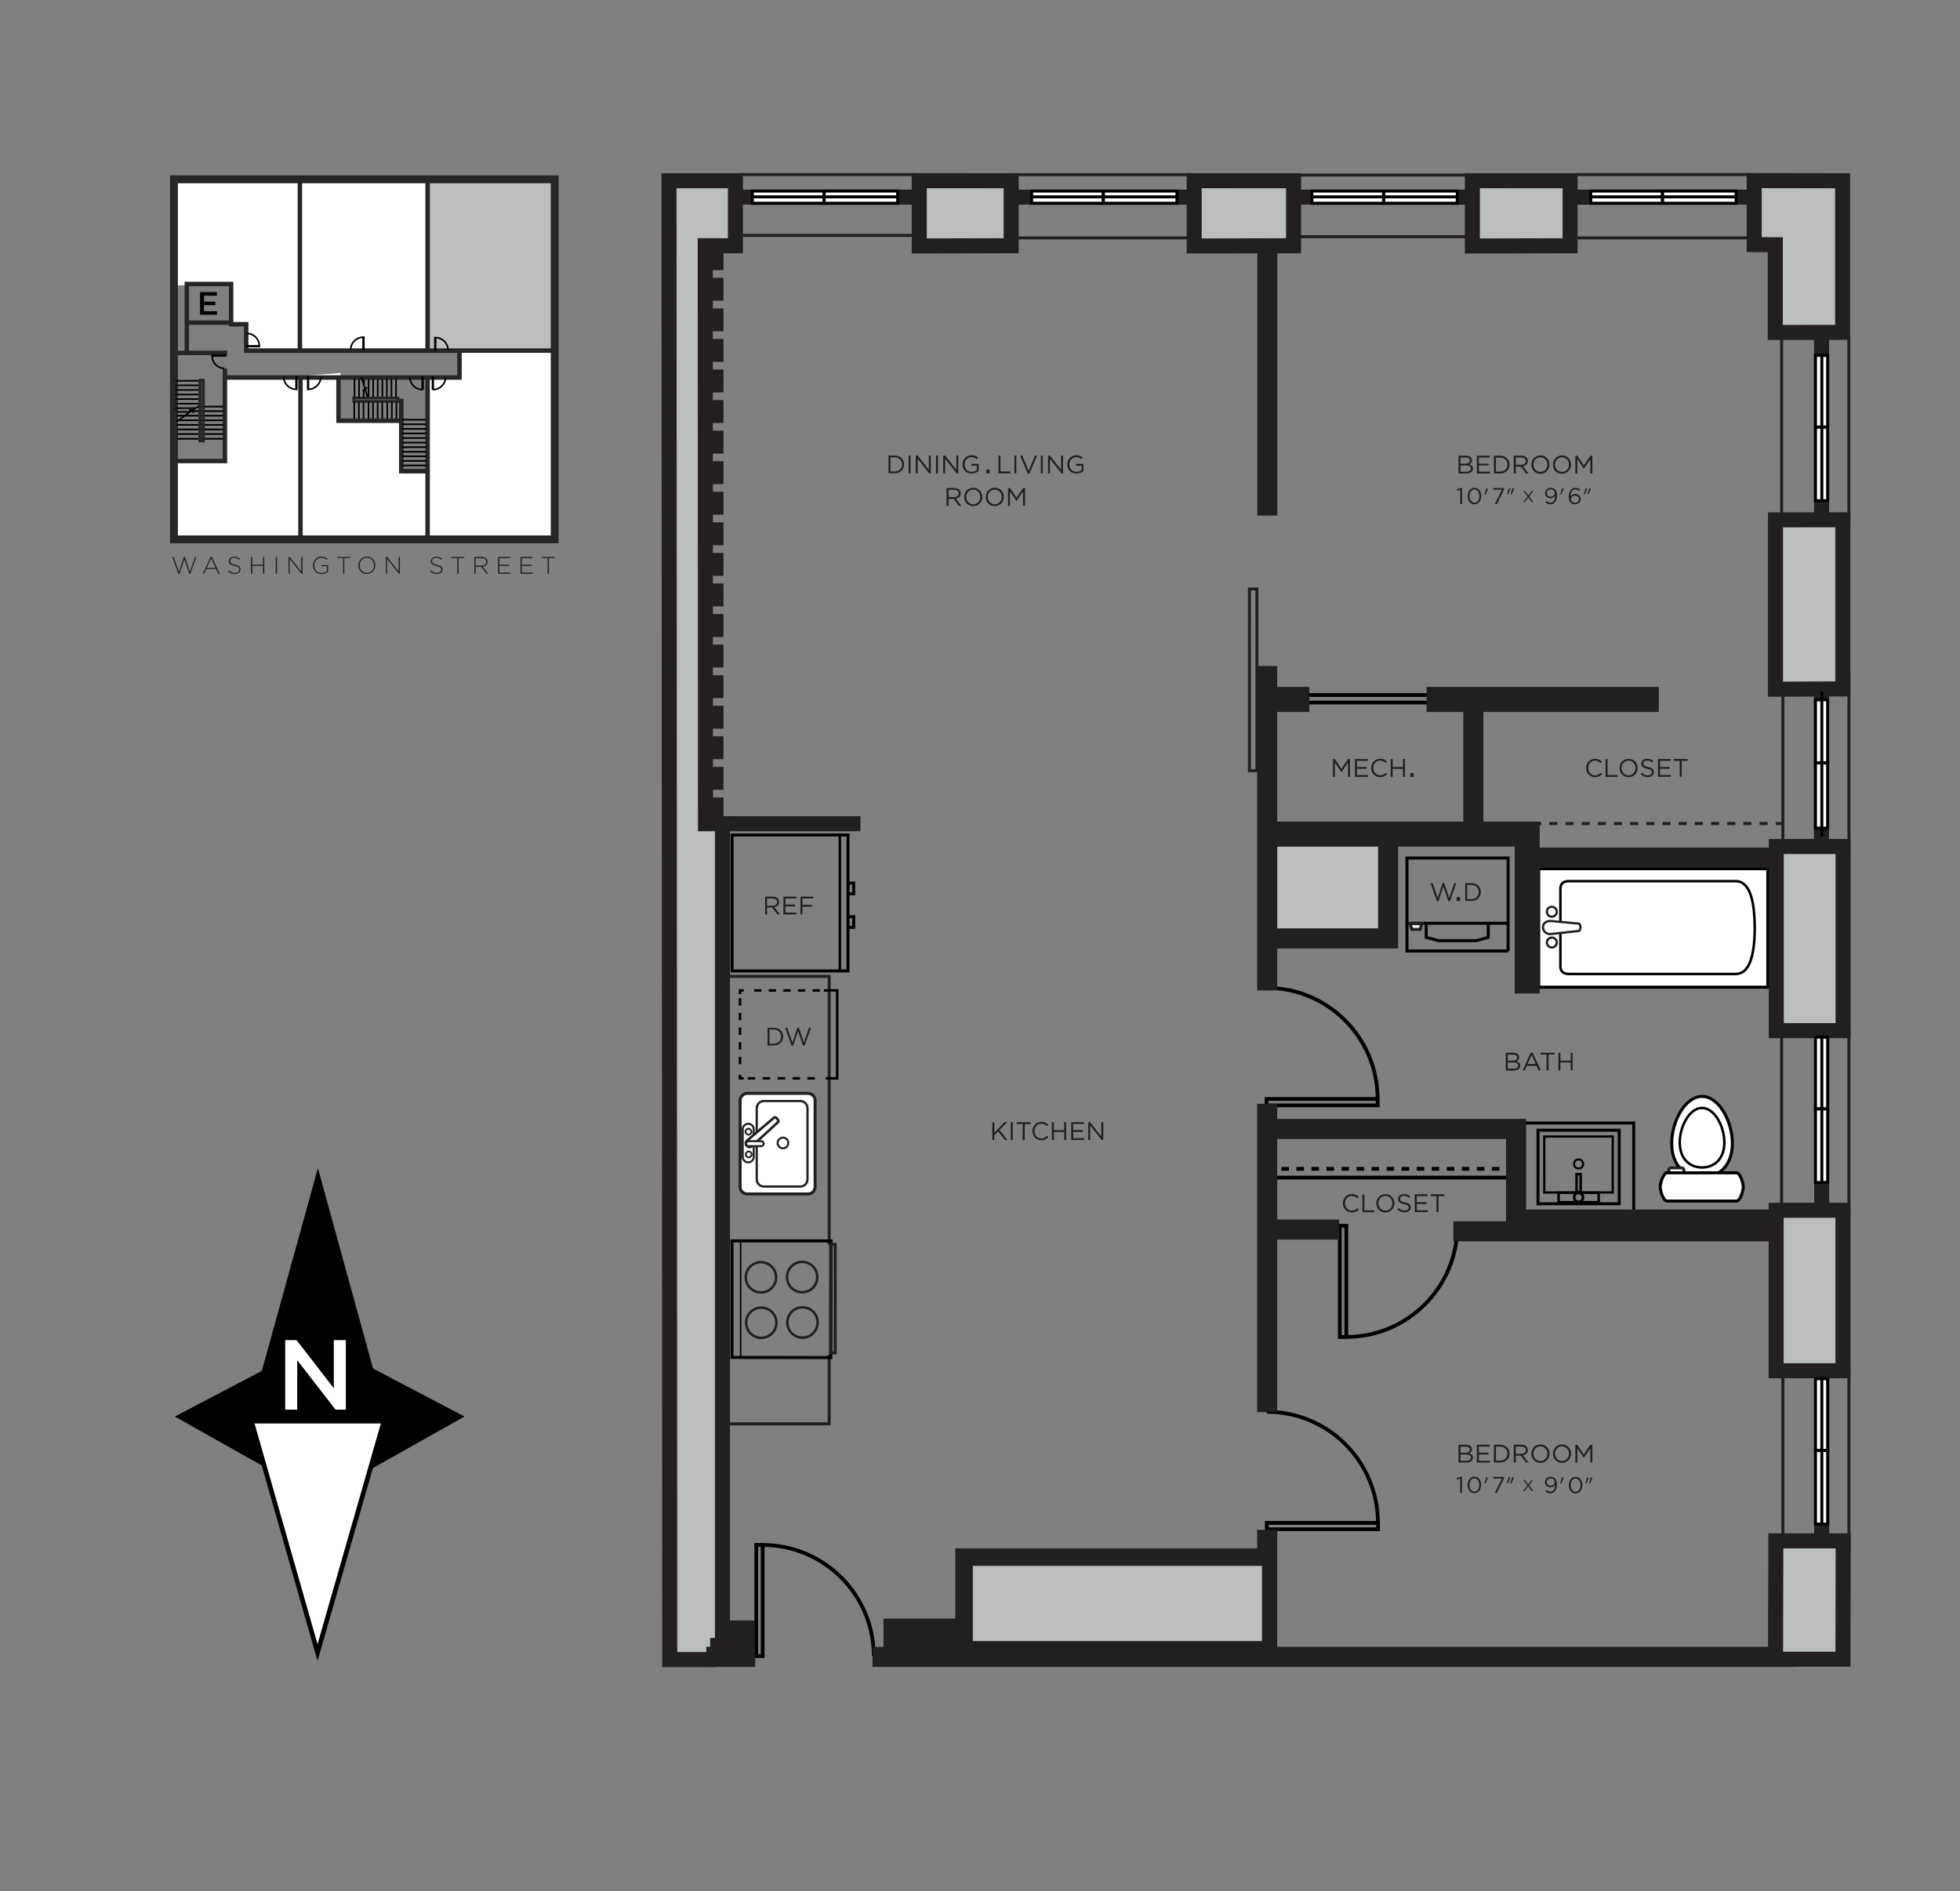 <?xml version="1.0" encoding="utf-8"?>
<!-- Generator: Adobe Illustrator 15.0.2, SVG Export Plug-In . SVG Version: 6.00 Build 0)  -->
<!DOCTYPE svg PUBLIC "-//W3C//DTD SVG 1.1//EN" "http://www.w3.org/Graphics/SVG/1.1/DTD/svg11.dtd">
<svg version="1.1" id="Layer_1" xmlns="http://www.w3.org/2000/svg" xmlns:xlink="http://www.w3.org/1999/xlink" x="0px" y="0px"
	 width="513.359px" height="495.36px" viewBox="0 0 513.359 495.36" enable-background="new 0 0 513.359 495.36"
	 xml:space="preserve">
<rect x="0" y="0" width="513.359" height="495.36" fill="#808080" stroke="none"/>
<g>
	<g>
		<defs>
			<rect id="SVGID_1_" x="-77.67" y="45.32" width="562.42" height="723.341"/>
		</defs>
		<clipPath id="SVGID_2_">
			<use xlink:href="#SVGID_1_"  overflow="visible"/>
		</clipPath>
		<path clip-path="url(#SVGID_2_)" fill="#231F20" d="M416.7,127.94h-0.46l-0.48,1.55h0.3l0.65-1.56L416.7,127.94z M415.76,127.94
			h-0.47l-0.48,1.55h0.301l0.64-1.56L415.76,127.94z M413.54,130.74c0,0.53-0.4,0.95-1,0.95c-0.63,0-1.07-0.4-1.07-0.95
			c0-0.48,0.42-0.93,1.05-0.93c0.601,0,1.021,0.4,1.021,0.9 M413.88,128.24c-0.37-0.3-0.74-0.48-1.24-0.48c-1.1,0-1.75,1-1.75,2.3
			c0,0.85,0.181,1.28,0.521,1.62c0.26,0.25,0.64,0.4,1.1,0.4c0.86,0,1.5-0.57,1.5-1.4c0-0.78-0.66-1.3-1.439-1.3
			c-0.601,0-0.971,0.32-1.2,0.66c0-1.1,0.47-1.86,1.229-1.86c0.4,0,0.7,0.15,1,0.42l0.28-0.37V128.24z M409.58,127.94h-0.46
			l-0.47,1.54h0.3l0.64-1.56L409.58,127.94z M407.21,129.14c0,0.5-0.4,0.95-1.03,0.95c-0.6,0-1.029-0.38-1.029-0.92
			c0-0.53,0.38-1,1-1c0.63,0,1.069,0.43,1.069,0.97 M407.82,129.82c0-0.84-0.2-1.3-0.53-1.63c-0.271-0.27-0.63-0.43-1.1-0.43
			c-0.9,0-1.521,0.63-1.521,1.43c0,0.77,0.6,1.3,1.46,1.3c0.601,0,0.97-0.3,1.2-0.66c0.02,1.07-0.5,1.84-1.25,1.84
			c-0.37,0-0.7-0.15-1.03-0.45l-0.27,0.37c0.35,0.3,0.75,0.5,1.3,0.5C407.11,132.09,407.82,131.16,407.82,129.82 M401.64,131.52
			l-1.13-1.5l1.07-1.43h-0.38l-0.9,1.2l-0.899-1.2H399l1.1,1.44l-1.14,1.5h0.38l0.94-1.26l0.939,1.26h0.4L401.64,131.52z
			 M396.57,127.92H396.1l-0.47,1.56h0.3l0.65-1.56H396.57z M395.63,127.92h-0.46l-0.47,1.56h0.3L395.63,127.92z M391.109,128.26
			h2.301l-1.881,3.77h0.521l1.9-3.84v-0.36h-2.841V128.26L391.109,128.26z M389.77,127.93h-0.47l-0.47,1.55h0.3l0.64-1.56V127.93z
			 M387.471,129.93c0,0.93-0.5,1.74-1.271,1.74s-1.3-0.8-1.3-1.74s0.5-1.74,1.3-1.74c0.771,0,1.271,0.82,1.271,1.75 M387.971,129.94
			c0-1.2-0.701-2.18-1.771-2.18c-1.101,0-1.78,1-1.78,2.18s0.67,2.16,1.76,2.16c1.08,0,1.771-0.98,1.771-2.16 M381.57,128.17
			l0.1,0.38l0.801-0.25v3.74h0.469v-4.23h-0.35l-1.02,0.37V128.17z"/>
	</g>
	<g>
		<defs>
			<rect id="SVGID_3_" x="-77.67" y="45.32" width="562.42" height="723.341"/>
		</defs>
		<clipPath id="SVGID_4_">
			<use xlink:href="#SVGID_3_"  overflow="visible"/>
		</clipPath>
		<path clip-path="url(#SVGID_4_)" fill="#231F20" d="M416.54,120.25v3.77h0.52v-4.66h-0.529l-1.7,2.54l-1.7-2.54h-0.52v4.66h0.52
			v-3.77l1.7,2.5h0.02l1.7-2.5H416.54z M410.94,121.7c0,1.06-0.75,1.9-1.801,1.9c-1.069,0-1.85-0.85-1.85-1.92
			c0-1.07,0.75-1.9,1.82-1.9C410.17,119.78,410.94,120.63,410.94,121.7 M411.49,121.68c0-1.3-0.95-2.4-2.37-2.4
			s-2.38,1.13-2.38,2.42c0,1.3,0.95,2.4,2.37,2.4C410.51,124.1,411.49,122.97,411.49,121.68 M405.29,121.7c0,1.06-0.76,1.9-1.82,1.9
			c-1.06,0-1.84-0.85-1.84-1.92c0-1.07,0.76-1.9,1.82-1.9C404.52,119.78,405.29,120.63,405.29,121.7 M405.84,121.68
			c0-1.3-0.96-2.4-2.37-2.4c-1.42,0-2.38,1.13-2.38,2.42c0,1.3,0.95,2.4,2.36,2.4s2.399-1.13,2.399-2.42 M399.65,120.78
			c0,0.6-0.5,0.95-1.2,0.95H397v-1.88h1.44c0.75,0,1.199,0.34,1.199,0.92 M400.34,124.02l-1.45-1.9c0.75-0.14,1.28-0.6,1.28-1.37
			c0-0.84-0.66-1.4-1.68-1.4h-2v4.67h0.52v-1.8h1.33l1.351,1.8H400.34L400.34,124.02z M394.82,121.7c0,1.03-0.75,1.83-1.93,1.83
			h-1.08v-3.68h1.1c1.17,0,1.92,0.8,1.92,1.85 M395.38,121.68c0-1.3-1.021-2.32-2.5-2.32h-1.6v4.66h1.6
			C394.359,124.02,395.38,123,395.38,121.68 M390.18,119.36h-3.359v4.66h3.4v-0.48h-2.881v-1.63h2.54v-0.47h-2.54v-1.6h2.84v-0.47
			V119.36z M384.1,123.56h-1.56v-1.66h1.47c0.801,0,1.23,0.3,1.23,0.8c0,0.53-0.439,0.84-1.141,0.84 M383.9,121.44h-1.36v-1.6h1.399
			c0.681,0,1.041,0.3,1.041,0.76c0,0.55-0.44,0.84-1.07,0.84 M384.01,119.36h-2v4.66h2.08c1.03,0,1.7-0.48,1.7-1.28
			c0-0.65-0.45-0.96-1-1.13c0.36-0.15,0.729-0.46,0.729-1.07c0-0.72-0.6-1.17-1.5-1.17"/>
	</g>
	<g>
		<defs>
			<rect id="SVGID_5_" x="-77.67" y="45.32" width="562.42" height="723.341"/>
		</defs>
		<clipPath id="SVGID_6_">
			<use xlink:href="#SVGID_5_"  overflow="visible"/>
		</clipPath>
		<path clip-path="url(#SVGID_6_)" fill="#231F20" d="M417.1,387h-0.449l-0.48,1.539h0.3l0.641-1.549L417.1,387z M416.17,387h-0.47
			l-0.47,1.539h0.3l0.64-1.549V387z M413.95,389c0,0.93-0.48,1.73-1.271,1.73c-0.8,0-1.3-0.801-1.3-1.74c0-0.941,0.5-1.75,1.3-1.75
			c0.771,0,1.271,0.818,1.271,1.75 M414.45,388.991c0-1.201-0.7-2.182-1.771-2.182c-1.1,0-1.779,1-1.779,2.182
			c0,1.18,0.68,2.17,1.77,2.17c1.08,0,1.771-1,1.771-2.18 M409.59,386.981h-0.479l-0.471,1.539h0.301l0.64-1.551L409.59,386.981z
			 M407.19,388.18c0,0.5-0.4,0.959-1.03,0.959c-0.601,0-1.03-0.398-1.03-0.93c0-0.529,0.38-1,1-1c0.63,0,1.07,0.43,1.07,0.971
			 M407.8,388.879c0-0.859-0.2-1.318-0.53-1.648c-0.27-0.271-0.63-0.432-1.1-0.432c-0.9,0-1.52,0.631-1.52,1.441
			c0,0.76,0.6,1.299,1.46,1.299c0.6,0,0.97-0.299,1.199-0.67c0.021,1.07-0.5,1.84-1.25,1.84c-0.369,0-0.699-0.148-1.029-0.449
			l-0.271,0.35c0.351,0.301,0.75,0.52,1.3,0.52c1.03,0,1.74-0.949,1.74-2.299 M401.62,390.549l-1.13-1.5l1.069-1.449h-0.38
			l-0.899,1.199l-0.9-1.199h-0.399l1.1,1.439l-1.14,1.5h0.38l0.939-1.27l0.94,1.26h0.399L401.62,390.549z M396.55,386.95h-0.47
			l-0.471,1.541h0.301l0.649-1.551L396.55,386.95z M395.609,386.95h-0.459l-0.471,1.541h0.301l0.629-1.551V386.95z M391.09,387.27
			h2.301l-1.881,3.77h0.52l1.9-3.85v-0.359h-2.84v0.43V387.27z M389.75,386.95h-0.47l-0.47,1.541h0.299l0.641-1.551V386.95z
			 M387.45,388.95c0,0.93-0.5,1.73-1.271,1.73c-0.77,0-1.3-0.801-1.3-1.74s0.5-1.75,1.3-1.75c0.771,0,1.271,0.82,1.271,1.75
			 M387.95,388.94c0-1.199-0.7-2.18-1.771-2.18c-1.1,0-1.779,1-1.779,2.18s0.67,2.17,1.76,2.17c1.08,0,1.77-1,1.77-2.18
			 M381.55,387.151l0.101,0.379l0.8-0.24v3.73h0.47v-4.24h-0.35l-1.021,0.359V387.151z"/>
	</g>
	<g>
		<defs>
			<rect id="SVGID_7_" x="-77.67" y="45.32" width="562.42" height="723.341"/>
		</defs>
		<clipPath id="SVGID_8_">
			<use xlink:href="#SVGID_7_"  overflow="visible"/>
		</clipPath>
		<path clip-path="url(#SVGID_8_)" fill="#231F20" d="M416.54,379.299v3.771h0.52v-4.66h-0.529l-1.7,2.549l-1.7-2.539h-0.52v4.67
			h0.52v-3.77l1.7,2.5h0.02l1.7-2.5L416.54,379.299z M410.94,380.75c0,1.059-0.75,1.9-1.801,1.9c-1.069,0-1.85-0.852-1.85-1.9
			c0-1.051,0.75-1.93,1.82-1.93C410.17,378.821,410.94,379.68,410.94,380.75 M411.49,380.75c0-1.301-0.95-2.42-2.37-2.42
			s-2.38,1.129-2.38,2.42c0,1.299,0.95,2.4,2.37,2.4C410.51,383.151,411.49,382.02,411.49,380.75 M405.29,380.75
			c0,1.059-0.76,1.9-1.82,1.9c-1.06,0-1.84-0.852-1.84-1.9c0-1.051,0.76-1.93,1.82-1.93C404.52,378.821,405.29,379.68,405.29,380.75
			 M405.84,380.75c0-1.301-0.96-2.42-2.37-2.42c-1.42,0-2.38,1.129-2.38,2.42c0,1.299,0.95,2.4,2.36,2.4s2.399-1.131,2.399-2.4
			 M399.65,379.821c0,0.6-0.5,0.969-1.2,0.969H397v-1.9h1.44c0.75,0,1.199,0.352,1.199,0.92 M400.34,383.059l-1.45-1.898
			c0.75-0.141,1.28-0.602,1.28-1.371c0-0.83-0.66-1.4-1.68-1.4h-2v4.672h0.52v-1.801h1.33l1.351,1.801h0.649V383.059z
			 M394.82,380.741c0,1.039-0.75,1.83-1.93,1.83h-1.08v-3.682h1.1c1.17,0,1.92,0.801,1.92,1.852 M395.38,380.741
			c0-1.33-1.021-2.34-2.5-2.34h-1.6v4.67h1.6C394.359,383.071,395.38,382.049,395.38,380.741 M390.18,378.411h-3.359v4.67h3.4v-0.48
			h-2.881v-1.641h2.54v-0.479h-2.54v-1.602h2.84V378.411L390.18,378.411z M384.1,382.61h-1.56v-1.65h1.47
			c0.801,0,1.23,0.301,1.23,0.801C385.24,382.29,384.801,382.61,384.1,382.61 M383.9,380.51h-1.36v-1.621h1.399
			c0.681,0,1.041,0.301,1.041,0.771c0,0.549-0.44,0.84-1.07,0.84 M384.01,378.401h-2v4.67h2.08c1.03,0,1.7-0.471,1.7-1.281
			c0-0.65-0.45-0.969-1-1.139c0.36-0.16,0.729-0.471,0.729-1.08c0-0.701-0.6-1.17-1.5-1.17"/>
	</g>
	<path fill="#FFFFFF" d="M78.96,47.53h33.15v44.2H78.97L78.96,47.53z"/>
	<path fill="#BBBDBF" d="M112.1,47.53h33.16v44.2H112.1V47.53z"/>
	<path fill="#FFFFFF" d="M144.4,99.38v-7.65h-23.8v7.65h-8.5v41.65h33.16V99.38H144.4z M78.96,98.53h-20.4v22.1H45.8v20.4h33.16
		V98.53z M78.1,98.53v42.5h34v-17h-6.8v-13.6H89.17V97.68L78.1,98.53z M45.8,46.68h32.3v45.05H64.5v-6.8h-4.24v-10.2H45.8V46.68z"/>
	<g>
		<defs>
			<rect id="SVGID_9_" x="-77.67" y="45.32" width="562.42" height="723.341"/>
		</defs>
		<clipPath id="SVGID_10_">
			<use xlink:href="#SVGID_9_"  overflow="visible"/>
		</clipPath>
		<path clip-path="url(#SVGID_10_)" fill="none" stroke="#262626" stroke-width="2.053" stroke-miterlimit="10" d="M145.28,141.27
			H45.56v-94.3h99.72V141.27z"/>
	</g>
	<path fill="none" stroke="#262626" stroke-width="1.173" stroke-miterlimit="10" d="M58.9,98.88h61.45v-7.33 M49.23,84.5h11.3
		 M48.93,92.43h9.98v0.88 M58.91,96.55v24.2H46.44 M45.56,92.45h3.37V74.38h11.6v10.55h3.95v6.9h81.1 M78.7,141.53v-43 M112,141.53
		v-43 M112,91.23V47.64 M78.55,91.26V47.63"/>
	<g>
		<defs>
			<rect id="SVGID_11_" x="-77.67" y="45.32" width="562.42" height="723.341"/>
		</defs>
		<clipPath id="SVGID_12_">
			<use xlink:href="#SVGID_11_"  overflow="visible"/>
		</clipPath>
		<path clip-path="url(#SVGID_12_)" fill="none" stroke="#000000" stroke-width="0.425" d="M55.56,93.23c0,1.8,1.45,3.25,3.25,3.25
			 M55.57,93.23h3.25v-0.18h-3.24v0.18H55.57z M110.61,102.03c-1.8,0-3.25-1.45-3.25-3.24 M110.8,102.03h-0.2V98.8h0.2v3.24V102.03z
			 M77.55,101.95c-1.8,0-3.25-1.45-3.25-3.25 M77.74,101.97h-0.2V98.7h0.2V101.97z M113.44,102.04c1.8,0,3.27-1.46,3.27-3.25
			 M113.28,102.03h0.18V98.8h-0.18v3.24V102.03z M80.78,101.95c1.8,0,3.24-1.45,3.24-3.25 M80.6,101.97h0.18V98.7H80.6V101.97z
			 M114.08,88.43c1.8,0,3.26,1.46,3.26,3.25 M113.9,88.43h0.2v3.25h-0.2V88.43z M95.1,88.33c-1.78,0-3.24,1.45-3.24,3.25
			 M95.3,88.32h-0.2v3.26h0.2V88.32z M67.92,90.6c0-1.8-1.45-3.26-3.25-3.26 M67.92,90.59h-3.25v0.18h3.25v-0.2V90.59z"/>
	</g>
	<path fill="none" stroke="#000000" stroke-width="0.452" d="M49.5,107.68h8.97 M46.27,108.88h12.2 M46.24,110.08h12.2
		 M46.28,111.28H58.5 M46.32,112.48h12.2 M46.32,113.68h12.2 M46.34,114.92H58.5"/>
	<path fill="none" stroke="#000000" stroke-width="0.425" d="M46.28,110.43l3.67-2.7l-0.2-0.55l0.94,0.88l-0.27-0.64l1.76-1.07
		 M45.93,99.73h6.38 M45.93,100.93h6.38 M45.93,102.13h6.38 M45.93,103.33h6.38 M45.93,104.53h6.38 M45.93,105.73h6.32
		 M45.81,106.91h5.47 M46.16,107.88h3.56"/>
	<path fill="none" stroke="#000000" stroke-width="0.452" d="M51.76,106.5h6.77"/>
	<path fill="none" stroke="#000000" stroke-width="0.425" d="M94.6,98.73l0.92,2.88l0.6-0.04l-1.1,0.7l0.7-0.1l0.6,2.12
		 M103.72,99.29v4.97 M102.52,99.28v4.98 M101.32,99.28v4.98 M100.14,99.28v4.98 M98.94,99.28v4.9 M97.74,99.28v4.9 M96.54,99.28
		v4.9 M95.34,99.28v1.65"/>
	<path fill="#FFFFFF" d="M92.78,104.98h11.3v-0.58h-11.3V104.98z M104.38,105.28h-11.9v-1.17h11.9v1.18V105.28z"/>
	<path fill="none" stroke="#262626" stroke-width="0.425" d="M92.78,104.98h11.3v-0.58h-11.3V104.98z M104.38,105.28h-11.9v-1.17
		h11.9v1.18V105.28z"/>
	<path fill="#FFFFFF" d="M52.52,115.2h0.58V99.85h-0.58v15.33V115.2z M52.22,99.46h1.18v16.13h-1.18V99.45V99.46z"/>
	<path fill="none" stroke="#262626" stroke-width="0.495" d="M52.52,115.2h0.58V99.85h-0.58v15.33V115.2z M52.22,99.46h1.18v16.13
		h-1.18V99.45V99.46z"/>
	<path fill="none" stroke="#000000" stroke-width="0.425" d="M95.25,102.25v1.93 M94.05,99.28v4.9 M92.85,99.28v4.9 M95.2,105.33
		v4.9 M94,105.33v4.9 M92.8,105.33v4.9 M103.83,105.31v5 M102.63,105.31v5 M101.43,105.31v5 M100.11,105.31v5 M98.91,105.31v4.9
		 M97.71,105.31v4.9 M96.53,105.31v4.9"/>
	<path fill="none" stroke="#262626" stroke-width="1.173" stroke-miterlimit="10" d="M105.1,104.46v6.45 M88.67,98.9v11.3h16.43
		v13.2h6.75"/>
	<path fill="none" stroke="#000000" stroke-width="0.442" d="M105.34,109.93h6.3 M105.34,111.13h6.3 M105.34,112.33h6.3
		 M105.34,113.53h6.3 M105.34,114.73h6.3 M105.34,115.93h6.3 M105.34,117.13h6.3 M105.34,118.33h6.3 M105.34,119.51h6.3
		 M105.34,120.71h6.3 M105.34,121.91h6.3"/>
	<path d="M56.8,77.44h-3.37V79h2.98v0.92h-2.97v1.6h3.4v0.93H52.4V76.5h4.4V77.44z"/>
	<g>
		<defs>
			<rect id="SVGID_13_" x="-77.67" y="45.32" width="562.42" height="723.341"/>
		</defs>
		<clipPath id="SVGID_14_">
			<use xlink:href="#SVGID_13_"  overflow="visible"/>
		</clipPath>
		<path clip-path="url(#SVGID_14_)" fill="#231F20" d="M288.439,297.661l-2.93-3.73h-0.48v4.66h0.5v-3.83l3.021,3.8h0.421v-4.64
			h-0.521v3.729L288.439,297.661z M283.939,293.93h-3.369v4.65h3.4v-0.48h-2.881v-1.62h2.53V296h-2.54V294.4h2.83v-0.47H283.939z
			 M278.74,296.491v2.079h0.5v-4.649h-0.52V296h-2.681v-2.07h-0.53v4.66h0.54v-2.1h2.7H278.74z M274.6,297.84l-0.35-0.34
			c-0.45,0.43-0.87,0.68-1.5,0.68c-1.03,0-1.8-0.85-1.8-1.93s0.76-1.92,1.8-1.92c0.63,0,1.061,0.27,1.46,0.64l0.37-0.38
			c-0.471-0.45-0.971-0.75-1.82-0.75c-1.369,0-2.35,1.08-2.35,2.4c0,1.359,1,2.399,2.33,2.399c0.85,0.021,1.38-0.3,1.869-0.8
			 M268.391,294.4h1.559v-0.47h-3.659v0.48h1.569v4.199h0.531v-4.199v0.02V294.4z M264.74,298.581h0.52v-4.65h-0.52V298.581z
			 M261.79,295.959l2-2.029h-0.681l-2.68,2.779v-2.77h-0.52v4.65h0.52v-1.25l1-1l1.78,2.25h0.66l-2.08-2.62V295.959z"/>
	</g>
	<g>
		<defs>
			<rect id="SVGID_15_" x="-77.67" y="45.32" width="562.42" height="723.341"/>
		</defs>
		<clipPath id="SVGID_16_">
			<use xlink:href="#SVGID_15_"  overflow="visible"/>
		</clipPath>
		<path clip-path="url(#SVGID_16_)" fill="#231F20" d="M376.77,313.299h1.561v-0.5h-3.65v0.5h1.561v4.16h0.529V313.299z
			 M373.92,312.799h-3.37v4.66h3.4v-0.479h-2.87v-1.621h2.54v-0.48h-2.54v-1.6h2.84v-0.471V312.799z M366.7,313.969
			c0-0.42,0.399-0.76,1-0.76c0.47,0.021,0.899,0.17,1.34,0.521l0.3-0.4c-0.47-0.381-0.949-0.57-1.63-0.57
			c-0.88,0-1.521,0.529-1.521,1.27c0,0.77,0.5,1.121,1.561,1.35c0.98,0.201,1.2,0.451,1.2,0.9c0,0.471-0.4,0.801-1.03,0.801
			s-1.1-0.23-1.58-0.67l-0.33,0.398c0.551,0.5,1.15,0.73,1.9,0.73c0.92,0,1.58-0.52,1.58-1.32c0-0.699-0.48-1.1-1.5-1.299
			c-1.04-0.23-1.28-0.48-1.28-0.93 M364.68,315.161c0,1.07-0.75,1.92-1.82,1.92c-1.06,0-1.83-0.861-1.83-1.93
			c0-1.07,0.761-1.92,1.82-1.92c1.061,0,1.83,0.879,1.83,1.939 M365.23,315.17c0-1.301-0.951-2.4-2.371-2.4
			c-1.399,0-2.379,1.1-2.379,2.4c0,1.299,0.949,2.4,2.369,2.4S365.23,316.45,365.23,315.17 M356.83,317.491h3.15v-0.48h-2.621v-4.17
			h-0.52v4.66L356.83,317.491z M355.93,316.76l-0.359-0.34c-0.44,0.4-0.86,0.66-1.5,0.66c-1.021,0-1.801-0.85-1.801-1.93
			s0.771-1.9,1.801-1.9c0.63,0,1.07,0.25,1.459,0.619l0.361-0.379c-0.461-0.441-0.971-0.74-1.801-0.74c-1.38,0-2.369,1.1-2.369,2.4
			c0,1.359,1,2.398,2.35,2.398c0.84,0,1.38-0.299,1.859-0.799"/>
	</g>
	<g>
		<defs>
			<rect id="SVGID_17_" x="-77.67" y="45.32" width="562.42" height="723.341"/>
		</defs>
		<clipPath id="SVGID_18_">
			<use xlink:href="#SVGID_17_"  overflow="visible"/>
		</clipPath>
		<path clip-path="url(#SVGID_18_)" fill="#231F20" d="M440.47,199.3h1.561v-0.5h-3.65v0.5h1.561v4.16h0.529v-4.17V199.3z
			 M437.62,198.8h-3.37v4.66h3.4v-0.48h-2.87v-1.62h2.54v-0.48h-2.54v-1.6h2.84v-0.47V198.8z M430.4,199.97
			c0-0.42,0.399-0.75,1-0.75c0.47,0,0.899,0.15,1.34,0.5l0.3-0.4c-0.47-0.38-0.95-0.58-1.63-0.58c-0.88,0-1.521,0.53-1.521,1.28
			c0,0.77,0.5,1.12,1.561,1.35c0.979,0.2,1.2,0.45,1.2,0.9c0,0.46-0.4,0.8-1.03,0.8s-1.101-0.23-1.58-0.67l-0.33,0.4
			c0.55,0.48,1.16,0.73,1.9,0.73c0.92,0,1.58-0.52,1.58-1.32c0-0.7-0.48-1.1-1.5-1.32c-1.04-0.22-1.28-0.46-1.28-0.9 M428.38,201.15
			c0,1.07-0.76,1.92-1.82,1.92c-1.06,0-1.829-0.87-1.829-1.93s0.75-1.92,1.819-1.92c1.061,0.02,1.83,0.88,1.83,1.94 M428.93,201.16
			c0-1.3-0.949-2.4-2.37-2.4c-1.42,0-2.38,1.1-2.38,2.4c0,1.3,0.95,2.4,2.37,2.4S428.93,202.44,428.93,201.16 M420.53,203.48h3.149
			V203h-2.62v-4.17h-0.52v4.66L420.53,203.48z M419.63,202.75l-0.36-0.34c-0.439,0.4-0.859,0.66-1.5,0.66c-1.02,0-1.8-0.85-1.8-1.93
			s0.771-1.92,1.8-1.92c0.631,0.02,1.07,0.28,1.461,0.65l0.359-0.38c-0.47-0.44-0.97-0.74-1.8-0.74c-1.38,0-2.37,1.08-2.37,2.4
			c0,1.36,1,2.4,2.35,2.4C418.61,203.55,419.14,203.25,419.63,202.75"/>
	</g>
	<g>
		<defs>
			<rect id="SVGID_19_" x="-77.67" y="45.32" width="562.42" height="723.341"/>
		</defs>
		<clipPath id="SVGID_20_">
			<use xlink:href="#SVGID_19_"  overflow="visible"/>
		</clipPath>
		<path clip-path="url(#SVGID_20_)" fill="#231F20" d="M411.4,278.299v2.08h0.5v-4.649h-0.5v2.069h-2.7v-2.069h-0.521v4.649h0.521
			v-2.1h2.7V278.299z M405.63,276.2h1.561v-0.47h-3.671v0.479h1.561v4.181h0.52v-4.171L405.63,276.2z M402.23,278.68h-2.12
			l1.069-2.37l1.061,2.38L402.23,278.68z M401.43,275.7h-0.5l-2.12,4.68h0.551l0.55-1.219h2.54l0.54,1.219h0.569l-2.119-4.68H401.43
			z M396.49,279.9h-1.57v-1.63h1.47c0.801,0,1.24,0.3,1.24,0.8c0,0.53-0.439,0.841-1.149,0.841 M396.28,277.81h-1.37v-1.601h1.399
			c0.681,0,1.04,0.301,1.04,0.76c0,0.561-0.43,0.841-1.06,0.841 M396.39,275.74h-1.999v4.65h2.079c1.021,0,1.7-0.47,1.7-1.271
			c0-0.64-0.46-0.959-1-1.119c0.35-0.16,0.73-0.48,0.73-1.101c0-0.7-0.601-1.149-1.5-1.149"/>
	</g>
	<g>
		<defs>
			<rect id="SVGID_21_" x="-77.67" y="45.32" width="562.42" height="723.341"/>
		</defs>
		<clipPath id="SVGID_22_">
			<use xlink:href="#SVGID_21_"  overflow="visible"/>
		</clipPath>
		<path clip-path="url(#SVGID_22_)" fill="#231F20" d="M370.26,202.47h-0.88v1h0.88V202.47z M367.46,201.37v2.1h0.53v-4.66h-0.53
			v2.08h-2.7v-2.07h-0.5v4.66h0.5v-2.1h2.7V201.37z M363.34,202.73l-0.35-0.34c-0.45,0.4-0.87,0.66-1.5,0.66
			c-1.03,0-1.801-0.85-1.801-1.93s0.761-1.92,1.801-1.92c0.619,0.02,1.06,0.28,1.449,0.65l0.36-0.38c-0.46-0.44-0.96-0.74-1.8-0.74
			c-1.37,0-2.359,1.08-2.359,2.4c0,1.36,1,2.4,2.34,2.4C362.32,203.53,362.85,203.23,363.34,202.73 M358.26,198.81h-3.369v4.66
			h3.399V203h-2.88v-1.64h2.54v-0.48h-2.54v-1.6h2.84v-0.47H358.26z M353.061,199.71v3.76h0.52v-4.65h-0.54l-1.7,2.55l-1.699-2.54
			h-0.521v4.66h0.5v-3.76l1.7,2.5h0.039l1.701-2.5V199.71z"/>
	</g>
	<g>
		<defs>
			<rect id="SVGID_23_" x="-77.67" y="45.32" width="562.42" height="723.341"/>
		</defs>
		<clipPath id="SVGID_24_">
			<use xlink:href="#SVGID_23_"  overflow="visible"/>
		</clipPath>
		<path clip-path="url(#SVGID_24_)" fill="#231F20" d="M387.3,233.66c0,1.04-0.739,1.83-1.92,1.83h-1.101v-3.7h1.101
			c1.181,0,1.931,0.82,1.931,1.86 M387.859,233.65c0-1.33-1-2.34-2.469-2.34h-1.621v4.66h1.621c1.459,0,2.469-1.02,2.469-2.33
			 M382.391,234.97h-0.871v1h0.881v-1H382.391z M376.59,235.19l-1.34-3.88h-0.57l1.66,4.7h0.439l1.281-3.8l1.279,3.8h0.439l1.66-4.7
			h-0.549l-1.33,3.88l-1.281-3.9h-0.43l-1.27,3.9H376.59z"/>
	</g>
	<g>
		<defs>
			<rect id="SVGID_25_" x="-77.67" y="45.32" width="562.42" height="723.341"/>
		</defs>
		<clipPath id="SVGID_26_">
			<use xlink:href="#SVGID_25_"  overflow="visible"/>
		</clipPath>
		<path clip-path="url(#SVGID_26_)" fill="#231F20" d="M267.95,128.7v3.78h0.53v-4.65h-0.53l-1.7,2.54l-1.7-2.54h-0.521v4.65h0.5
			v-3.76l1.701,2.5h0.029l1.7-2.5L267.95,128.7z M262.37,130.16c0,1.07-0.761,1.92-1.82,1.92c-1.069,0-1.84-0.87-1.84-1.93
			s0.771-1.92,1.83-1.92c1.069,0,1.84,0.87,1.84,1.93 M262.92,130.16c0-1.3-0.939-2.4-2.35-2.4s-2.381,1.1-2.381,2.4
			c0,1.3,0.951,2.4,2.36,2.4c1.421,0,2.38-1.12,2.38-2.4 M256.75,130.16c0,1.07-0.76,1.92-1.83,1.92c-1.07,0-1.84-0.87-1.84-1.93
			s0.76-1.92,1.82-1.92c1.07,0,1.84,0.87,1.84,1.93 M257.28,130.16c0-1.3-0.95-2.4-2.36-2.4c-1.41,0-2.4,1.1-2.4,2.4
			c0,1.3,0.96,2.4,2.38,2.4S257.28,131.44,257.28,130.16 M251.08,129.24c0,0.6-0.5,0.96-1.2,0.96h-1.42v-1.9h1.43
			c0.75,0,1.2,0.36,1.2,0.94 M251.79,132.48l-1.44-1.9c0.73-0.13,1.27-0.58,1.27-1.36c0-0.84-0.66-1.4-1.7-1.4h-2v4.66h0.54v-1.8
			h1.33l1.35,1.8h0.64H251.79z"/>
	</g>
	<g>
		<defs>
			<rect id="SVGID_27_" x="-77.67" y="45.32" width="562.42" height="723.341"/>
		</defs>
		<clipPath id="SVGID_28_">
			<use xlink:href="#SVGID_27_"  overflow="visible"/>
		</clipPath>
		<path clip-path="url(#SVGID_28_)" fill="#231F20" d="M283.779,123.35v-1.85h-1.92v0.47h1.42v1.16
			c-0.319,0.26-0.799,0.46-1.35,0.46c-1.13,0-1.84-0.83-1.84-1.95c0-1.04,0.73-1.9,1.76-1.9c0.66,0,1.061,0.2,1.42,0.52l0.34-0.4
			c-0.469-0.4-0.949-0.62-1.739-0.62c-1.399,0-2.33,1.13-2.33,2.4c0,1.35,0.899,2.4,2.36,2.4c0.8,0,1.449-0.3,1.88-0.7
			 M277.92,123.04l-2.93-3.72h-0.5v4.65h0.5v-3.8l3.02,3.8h0.42v-4.65h-0.52v3.73L277.92,123.04z M272.62,123.97h0.5v-4.65h-0.5
			V123.97z M269.42,123.33l-1.66-4h-0.58l2,4.68h0.461l2-4.7h-0.561L269.42,123.33z M265.689,123.97h0.5v-4.65h-0.5V123.97z
			 M261.51,123.97h3.15v-0.48h-2.62v-4.17h-0.521v4.65H261.51z M259.189,122.97h-0.879v1h0.879V122.97z M256.34,123.34v-1.85h-1.92
			v0.47h1.4v1.16c-0.3,0.26-0.8,0.46-1.33,0.46c-1.13,0-1.84-0.83-1.84-1.95c0-1.04,0.74-1.9,1.77-1.9c0.66,0,1.06,0.2,1.4,0.52
			l0.35-0.4c-0.46-0.4-0.95-0.62-1.73-0.62c-1.4,0-2.33,1.13-2.33,2.4c0,1.35,0.9,2.4,2.36,2.4c0.8,0,1.44-0.3,1.87-0.7
			 M250.48,123.03l-2.94-3.72h-0.5v4.65h0.52v-3.8l3,3.8h0.43v-4.65h-0.5v3.73L250.48,123.03z M245.16,123.96h0.52v-4.65h-0.52
			V123.96z M243.28,123.04l-2.93-3.73h-0.5v4.65h0.52v-3.8l3,3.8h0.42v-4.65h-0.52v3.73H243.28z M237.98,123.96h0.5v-4.65h-0.5
			V123.96z M236.28,121.64c0,1.04-0.76,1.84-1.94,1.84h-1.1v-3.7h1.1c1.18,0.02,1.93,0.83,1.93,1.86 M236.8,121.64
			c0-1.33-1-2.33-2.47-2.33h-1.62v4.65h1.62c1.46,0,2.47-1,2.47-2.33"/>
	</g>
	<g>
		<defs>
			<rect id="SVGID_29_" x="-77.67" y="45.32" width="562.42" height="723.341"/>
		</defs>
		<clipPath id="SVGID_30_">
			<use xlink:href="#SVGID_29_"  overflow="visible"/>
		</clipPath>
		<path clip-path="url(#SVGID_30_)" fill="#231F20" d="M213,234.85h-3.35v4.65h0.52v-2.02h2.52V237h-2.53v-1.67H213V234.85z
			 M208.56,234.85h-3.37v4.65h3.4v-0.48h-2.88v-1.62h2.54v-0.48h-2.54v-1.6h2.84v-0.47H208.56z M203.54,236.25
			c0,0.6-0.5,0.97-1.2,0.97h-1.43v-1.9h1.45c0.75,0.02,1.2,0.36,1.2,0.94 M204.26,239.5l-1.44-1.9c0.74-0.13,1.27-0.58,1.27-1.36
			c0-0.84-0.66-1.4-1.68-1.4h-2v4.66h0.5v-1.8h1.34l1.35,1.8h0.64H204.26z"/>
	</g>
	<g>
		<defs>
			<rect id="SVGID_31_" x="-77.67" y="45.32" width="562.42" height="723.341"/>
		</defs>
		<clipPath id="SVGID_32_">
			<use xlink:href="#SVGID_31_"  overflow="visible"/>
		</clipPath>
		<path clip-path="url(#SVGID_32_)" fill="#231F20" d="M207.54,273.06l-1.33-3.87h-0.56l1.66,4.67h0.44l1.28-3.77l1.28,3.77h0.44
			l1.67-4.699h-0.55l-1.33,3.899l-1.27-3.899h-0.44l-1.26,3.899H207.54z M204.58,271.52c0,1.04-0.75,1.84-1.93,1.84h-1.1v-3.699h1.1
			C203.83,269.661,204.58,270.48,204.58,271.52 M205.13,271.5c0-1.301-1-2.301-2.48-2.301h-1.6v4.641h1.6
			C204.12,273.84,205.13,272.82,205.13,271.5"/>
	</g>
	<path fill="#BBBDBF" d="M248.9,425.231h82v8.42h-82V425.231z M175.2,47.35l0.17,388.061h10.94v-1.861l3.08-3.059V216.9h-3.94V63.72
		h6.46V46.87L175.2,47.35z M333.37,219.1h28.899v26.25H333.37V219.1z"/>
	<path fill="#FFFFFF" d="M403.02,227.54h60v31.02h-60V227.54z"/>
	<path fill="none" stroke="#000000" stroke-width="0.788" d="M403.02,227.54h60v31.02h-60V227.54z"/>
	<g>
		<defs>
			<rect id="SVGID_33_" x="-77.67" y="45.32" width="562.42" height="723.341"/>
		</defs>
		<clipPath id="SVGID_34_">
			<use xlink:href="#SVGID_33_"  overflow="visible"/>
		</clipPath>
		<path clip-path="url(#SVGID_34_)" fill="#FFFFFF" d="M416.7,244.17c0.7,0,1.26-0.57,1.26-1.27c0-0.7-0.57-1.27-1.27-1.27
			c-0.7,0-1.28,0.57-1.28,1.27c0,0.7,0.57,1.27,1.27,1.27"/>
	</g>
	<g>
		<defs>
			<rect id="SVGID_35_" x="-77.67" y="45.32" width="562.42" height="723.341"/>
		</defs>
		<clipPath id="SVGID_36_">
			<use xlink:href="#SVGID_35_"  overflow="visible"/>
		</clipPath>
		<circle clip-path="url(#SVGID_36_)" fill="none" stroke="#231F20" stroke-width="0.656" cx="416.691" cy="242.9" r="1.272"/>
	</g>
	<g>
		<defs>
			<rect id="SVGID_37_" x="-77.67" y="45.32" width="562.42" height="723.341"/>
		</defs>
		<clipPath id="SVGID_38_">
			<use xlink:href="#SVGID_37_"  overflow="visible"/>
		</clipPath>
		<path clip-path="url(#SVGID_38_)" fill="#FFFFFF" d="M459.6,242.95c0,8.9-2.069,12.15-4.939,12.15h-43.82
			c-0.7,0-2.149-0.2-2.149-2.051V232.83c0-1.85,1.439-2.04,2.14-2.04h43.82c2.869,0,4.93,3.32,4.93,12.15"/>
	</g>
	<g>
		<defs>
			<rect id="SVGID_39_" x="-77.67" y="45.32" width="562.42" height="723.341"/>
		</defs>
		<clipPath id="SVGID_40_">
			<use xlink:href="#SVGID_39_"  overflow="visible"/>
		</clipPath>
		<path clip-path="url(#SVGID_40_)" fill="none" stroke="#000000" stroke-width="0.656" d="M459.6,242.95
			c0,8.9-2.069,12.15-4.939,12.15h-43.82c-0.7,0-2.149-0.2-2.149-2.051V232.83c0-1.85,1.439-2.04,2.14-2.04h43.82
			c2.869,0,4.93,3.32,4.93,12.15L459.6,242.95z"/>
	</g>
	<g>
		<defs>
			<rect id="SVGID_41_" x="-77.67" y="45.32" width="562.42" height="723.341"/>
		</defs>
		<clipPath id="SVGID_42_">
			<use xlink:href="#SVGID_41_"  overflow="visible"/>
		</clipPath>
		<path clip-path="url(#SVGID_42_)" fill="#FFFFFF" d="M406.45,245.57c0.72,0,1.3,0.58,1.3,1.3c0,0.7-0.58,1.3-1.3,1.3
			c-0.7,0-1.3-0.6-1.3-1.3C405.15,246.15,405.73,245.57,406.45,245.57"/>
	</g>
	<g>
		<defs>
			<rect id="SVGID_43_" x="-77.67" y="45.32" width="562.42" height="723.341"/>
		</defs>
		<clipPath id="SVGID_44_">
			<use xlink:href="#SVGID_43_"  overflow="visible"/>
		</clipPath>
		<path clip-path="url(#SVGID_44_)" fill="none" stroke="#231F20" stroke-width="0.591" d="M406.45,245.57c0.72,0,1.3,0.58,1.3,1.3
			c0,0.7-0.58,1.3-1.3,1.3c-0.7,0-1.3-0.6-1.3-1.3C405.15,246.15,405.73,245.57,406.45,245.57z"/>
	</g>
	<g>
		<defs>
			<rect id="SVGID_45_" x="-77.67" y="45.32" width="562.42" height="723.341"/>
		</defs>
		<clipPath id="SVGID_46_">
			<use xlink:href="#SVGID_45_"  overflow="visible"/>
		</clipPath>
		<path clip-path="url(#SVGID_46_)" fill="#FFFFFF" d="M406.45,237.5c0.72,0,1.3,0.6,1.3,1.3c0,0.72-0.58,1.3-1.3,1.3
			c-0.7,0-1.3-0.58-1.3-1.3C405.15,238.08,405.75,237.5,406.45,237.5"/>
	</g>
	<g>
		<defs>
			<rect id="SVGID_47_" x="-77.67" y="45.32" width="562.42" height="723.341"/>
		</defs>
		<clipPath id="SVGID_48_">
			<use xlink:href="#SVGID_47_"  overflow="visible"/>
		</clipPath>
		<path clip-path="url(#SVGID_48_)" fill="none" stroke="#231F20" stroke-width="0.591" d="M406.45,237.5c0.72,0,1.3,0.6,1.3,1.3
			c0,0.72-0.58,1.3-1.3,1.3c-0.7,0-1.3-0.58-1.3-1.3C405.15,238.08,405.75,237.5,406.45,237.5z"/>
	</g>
	<g>
		<defs>
			<rect id="SVGID_49_" x="-77.67" y="45.32" width="562.42" height="723.341"/>
		</defs>
		<clipPath id="SVGID_50_">
			<use xlink:href="#SVGID_49_"  overflow="visible"/>
		</clipPath>
		<path clip-path="url(#SVGID_50_)" fill="#FFFFFF" d="M406.07,244.65c-1.07,0-1.931-0.72-1.931-1.8c0-1.05,0.86-1.63,1.931-1.63
			l7.34,0.68c0.729,0,0.729,1.95,0,1.95l-7.33,0.8H406.07z"/>
	</g>
	<g>
		<defs>
			<rect id="SVGID_51_" x="-77.67" y="45.32" width="562.42" height="723.341"/>
		</defs>
		<clipPath id="SVGID_52_">
			<use xlink:href="#SVGID_51_"  overflow="visible"/>
		</clipPath>
		<path clip-path="url(#SVGID_52_)" fill="none" stroke="#231F20" stroke-width="0.591" d="M406.07,244.65
			c-1.07,0-1.931-0.72-1.931-1.8c0-1.05,0.86-1.63,1.931-1.63l7.34,0.68c0.729,0,0.729,1.95,0,1.95l-7.33,0.8H406.07z"/>
	</g>
	<g>
		<defs>
			<rect id="SVGID_53_" x="-77.67" y="45.32" width="562.42" height="723.341"/>
		</defs>
		<clipPath id="SVGID_54_">
			<use xlink:href="#SVGID_53_"  overflow="visible"/>
		</clipPath>
		<path clip-path="url(#SVGID_54_)" fill="#FFFFFF" d="M453.74,299.5c0-5.871-3.561-12.33-7.94-12.33
			c-4.399,0-7.95,6.459-7.95,12.32c0,5.85,3.561,8.898,7.95,8.898c4.38,0,7.94-3.049,7.94-8.898"/>
	</g>
	<g>
		<defs>
			<rect id="SVGID_55_" x="-77.67" y="45.32" width="562.42" height="723.341"/>
		</defs>
		<clipPath id="SVGID_56_">
			<use xlink:href="#SVGID_55_"  overflow="visible"/>
		</clipPath>
		<path clip-path="url(#SVGID_56_)" fill="none" stroke="#000000" stroke-width="0.788" d="M453.74,299.5
			c0-5.871-3.561-12.33-7.94-12.33c-4.399,0-7.95,6.459-7.95,12.32c0,5.85,3.561,8.898,7.95,8.898c4.38,0,7.94-3.049,7.94-8.898
			V299.5z"/>
	</g>
	<g>
		<defs>
			<rect id="SVGID_57_" x="-77.67" y="45.32" width="562.42" height="723.341"/>
		</defs>
		<clipPath id="SVGID_58_">
			<use xlink:href="#SVGID_57_"  overflow="visible"/>
		</clipPath>
		<path clip-path="url(#SVGID_58_)" fill="#FFFFFF" d="M441.04,306.481c0-0.33-0.271-0.602-0.6-0.602h-2.78
			c-0.33,0-0.601,0.271-0.601,0.602v0.1c0,0.33,0.271,0.6,0.601,0.6h2.78c0.329,0,0.6-0.27,0.6-0.6V306.481z"/>
	</g>
	<g>
		<defs>
			<rect id="SVGID_59_" x="-77.67" y="45.32" width="562.42" height="723.341"/>
		</defs>
		<clipPath id="SVGID_60_">
			<use xlink:href="#SVGID_59_"  overflow="visible"/>
		</clipPath>
		<path clip-path="url(#SVGID_60_)" fill="none" stroke="#231F20" stroke-width="0.788" d="M441.04,306.481
			c0-0.33-0.271-0.602-0.6-0.602h-2.78c-0.33,0-0.601,0.271-0.601,0.602v0.1c0,0.33,0.271,0.6,0.601,0.6h2.78
			c0.329,0,0.6-0.27,0.6-0.6V306.481z"/>
	</g>
	<g>
		<defs>
			<rect id="SVGID_61_" x="-77.67" y="45.32" width="562.42" height="723.341"/>
		</defs>
		<clipPath id="SVGID_62_">
			<use xlink:href="#SVGID_61_"  overflow="visible"/>
		</clipPath>
		<path clip-path="url(#SVGID_62_)" fill="#FFFFFF" d="M436.64,307.2c-1,0-1.8,2.701-1.8,3.68c0,0.98,0.8,3.701,1.8,3.701h18.15
			c1,0,1.8-2.701,1.8-3.701s-0.8-3.699-1.8-3.699h-18.16L436.64,307.2z"/>
	</g>
	<g>
		<defs>
			<rect id="SVGID_63_" x="-77.67" y="45.32" width="562.42" height="723.341"/>
		</defs>
		<clipPath id="SVGID_64_">
			<use xlink:href="#SVGID_63_"  overflow="visible"/>
		</clipPath>
		<path clip-path="url(#SVGID_64_)" fill="none" stroke="#000000" stroke-width="0.788" d="M436.64,307.2c-1,0-1.8,2.701-1.8,3.68
			c0,0.98,0.8,3.701,1.8,3.701h18.15c1,0,1.8-2.701,1.8-3.701s-0.8-3.699-1.8-3.699h-18.16L436.64,307.2z"/>
	</g>
	<g>
		<defs>
			<rect id="SVGID_65_" x="-77.67" y="45.32" width="562.42" height="723.341"/>
		</defs>
		<clipPath id="SVGID_66_">
			<use xlink:href="#SVGID_65_"  overflow="visible"/>
		</clipPath>
		<path clip-path="url(#SVGID_66_)" fill="#FFFFFF" d="M451.64,299.241c0-4.301-2.62-9.051-5.84-9.051c-3.229,0-5.84,4.73-5.84,9.04
			c0,4.3,2.6,6.55,5.84,6.55s5.84-2.25,5.84-6.56"/>
	</g>
	<g>
		<defs>
			<rect id="SVGID_67_" x="-77.67" y="45.32" width="562.42" height="723.341"/>
		</defs>
		<clipPath id="SVGID_68_">
			<use xlink:href="#SVGID_67_"  overflow="visible"/>
		</clipPath>
		<path clip-path="url(#SVGID_68_)" fill="none" stroke="#000000" stroke-width="0.656" d="M451.64,299.241
			c0-4.301-2.62-9.051-5.84-9.051c-3.229,0-5.84,4.73-5.84,9.04c0,4.3,2.6,6.55,5.84,6.55s5.84-2.25,5.84-6.56V299.241z"/>
	</g>
	<g>
		<defs>
			<rect id="SVGID_69_" x="-77.67" y="45.32" width="562.42" height="723.341"/>
		</defs>
		<clipPath id="SVGID_70_">
			<use xlink:href="#SVGID_69_"  overflow="visible"/>
		</clipPath>
		<path clip-path="url(#SVGID_70_)" fill="none" stroke="#000000" stroke-width="0.985" d="M352.6,350.17
			c16.08,0,29.121-13.031,29.121-29.1 M350.92,350.19h1.7v-29.131h-1.7v29.121V350.19z M199.76,404.661
			c16.08,0,29.1,13.029,29.1,29.1 M198.09,404.639h1.66v29.121h-1.67v-29.121H198.09z M360.83,287.84c0-16.07-13.03-29.1-29.1-29.1
			 M360.85,287.84h-29.129v1.68h29.129V287.84z M360.91,398.87c0-16.08-13.03-29.1-29.1-29.1 M360.93,398.87H331.8v1.68h29.14v-1.68
			H360.93z"/>
	</g>
	<path fill="none" stroke="#000000" stroke-width="0.788" d="M368.32,241.82h26.699 M389.8,241.82v3.7l-3.2,0.86h-9.8l-3.25-0.86
		v-3.7 M395.01,249.081h-26.5V224.73H395v24.351H395.01z"/>
	<path fill="#FFFFFF" d="M369.8,243.42h2.14l0.471-1.5h-3.07L369.8,243.42z"/>
	<path fill="none" stroke="#231F20" stroke-width="0.788" d="M369.8,243.42h2.14l0.471-1.5h-3.07L369.8,243.42z M190.25,255.741
		h26.92V326 M217.17,354.879v18.051h-28.23"/>
	<path fill="none" stroke="#000000" stroke-width="0.788" d="M217.66,325.02h-25.94v30.52l25.88,0.031L217.66,325.02z"/>
	<path fill="none" stroke="#000000" stroke-width="0.394" d="M193.98,355.559V325"/>
	<g>
		<defs>
			<rect id="SVGID_71_" x="-77.67" y="45.32" width="562.42" height="723.341"/>
		</defs>
		<clipPath id="SVGID_72_">
			<use xlink:href="#SVGID_71_"  overflow="visible"/>
		</clipPath>
		<path clip-path="url(#SVGID_72_)" fill="none" stroke="#231F20" stroke-width="0.656" d="M214.06,334.45
			c0-2.199-1.8-3.949-4-3.939c-2.18,0.029-3.95,1.82-3.93,4c0.02,2.199,1.8,3.971,4,3.949c2.2-0.02,3.95-1.799,3.93-4V334.45z
			 M214.16,346.35c-0.03-2.199-1.8-3.961-4-3.939c-2.2,0.02-3.96,1.799-3.94,4c0,2.199,1.8,3.959,4,3.939
			c2.2-0.02,3.95-1.801,3.93-4H214.16z M203.26,334.53c0-2.199-1.8-3.949-4-3.939c-2.18,0-3.94,1.799-3.93,4
			c0.02,2.17,1.8,3.939,4,3.93c2.2-0.02,3.96-1.801,3.94-4L203.26,334.53z M203.36,346.43c-0.02-2.199-1.8-3.961-4-3.939
			c-2.2,0-3.96,1.799-3.94,3.979c0.02,2.201,1.8,3.951,4,3.941c2.18-0.021,3.95-1.801,3.94-4V346.43z"/>
	</g>
	<path fill="none" stroke="#231F20" stroke-width="0.788" d="M217.56,325.901h1.2v28.439h-1.2V325.901z"/>
	
		<path fill="none" stroke="#000000" stroke-width="0.985" stroke-dasharray="1.969,1.969,1.969,1.969,1.969,1.969" stroke-dashoffset="3" d="
		M334.68,306.139h61.061"/>
	<path fill="none" stroke="#000000" stroke-width="0.985" d="M395.4,308.44h-61.371"/>
	<g>
		<defs>
			<rect id="SVGID_73_" x="-77.67" y="45.32" width="562.42" height="723.341"/>
		</defs>
		<clipPath id="SVGID_74_">
			<use xlink:href="#SVGID_73_"  overflow="visible"/>
		</clipPath>
		<path clip-path="url(#SVGID_74_)" fill="none" stroke="#231F20" stroke-width="0.788" d="M239.82,45.73h-45.96 M312.03,45.76
			h-48.58 M412.81,45.72h45.551 M339.29,45.85h46.36 M484.25,137.68V88.24 M484.27,223.47V176.1 M484.27,318.44v-49.561
			 M484.27,356.84v50.23 M411.5,62.3h47.1 M239.5,61.65h-46.87 M311.7,62.31h-45.95 M385.23,62H337.63 M466.63,268.241v49.35
			 M466.97,357.19v45.301 M466.97,176.99v43.65 M466.64,136.84v-48.2"/>
	</g>
	<path fill="none" stroke="#000000" stroke-width="0.788" d="M396.4,294.15h31.5v24.729"/>
	<g>
		<defs>
			<rect id="SVGID_75_" x="-77.67" y="45.32" width="562.42" height="723.341"/>
		</defs>
		<clipPath id="SVGID_76_">
			<use xlink:href="#SVGID_75_"  overflow="visible"/>
		</clipPath>
		<circle clip-path="url(#SVGID_76_)" fill="none" stroke="#000000" stroke-width="0.525" cx="413.463" cy="304.86" r="1.199"/>
	</g>
	<g>
		<defs>
			<rect id="SVGID_77_" x="-77.67" y="45.32" width="562.42" height="723.341"/>
		</defs>
		<clipPath id="SVGID_78_">
			<use xlink:href="#SVGID_77_"  overflow="visible"/>
		</clipPath>
		<path clip-path="url(#SVGID_78_)" fill="none" stroke="#000000" stroke-width="0.656" d="M413.46,314.799
			c0.65,0,1.17-0.529,1.17-1.17c0-0.639-0.52-1.17-1.17-1.17c-0.64,0-1.16,0.52-1.16,1.17s0.521,1.16,1.16,1.16V314.799z
			 M414,307.52h-1.07v4.76H414V307.52z M418.7,312.389h-10.48v2.5h10.5v-2.5H418.7z"/>
	</g>
	<path fill="none" stroke="#000000" stroke-width="0.788" d="M402.83,296.02h21.27v19.27h-21.27V296.02z"/>
	<path fill="none" stroke="#000000" stroke-width="0.591" d="M404.47,297.67h17.94v14.67h-17.93L404.47,297.67z"/>
	<path fill="none" stroke="#000000" stroke-width="0.656" d="M219.97,218.48v36.101"/>
	<path fill="none" stroke="#000000" stroke-width="0.788" d="M222.12,231.3h1.48v2.8h-1.48V231.3z M191.73,218.7h30.37v35.599
		h-30.37V218.7z M222.12,240.1h1.48v2.78h-1.48V240.1z"/>
	
		<path fill="none" stroke="#231F20" stroke-width="0.788" stroke-dasharray="2.118,2.118,2.118,2.118,2.118,2.118" stroke-dashoffset="4" d="
		M401.32,215.7h65.649"/>
	<g>
		<defs>
			<rect id="SVGID_79_" x="-77.67" y="45.32" width="562.42" height="723.341"/>
		</defs>
		<clipPath id="SVGID_80_">
			<use xlink:href="#SVGID_79_"  overflow="visible"/>
		</clipPath>
		<path clip-path="url(#SVGID_80_)" fill="#FFFFFF" d="M195.7,286.379c-1,0-1.85,0.841-1.85,1.861v22.629
			c0,1.02,0.84,1.85,1.86,1.85h15.92c1.03,0,1.86-0.83,1.86-1.85v-22.629c0-1.021-0.83-1.861-1.86-1.861h-15.9H195.7z"/>
	</g>
	<g>
		<defs>
			<rect id="SVGID_81_" x="-77.67" y="45.32" width="562.42" height="723.341"/>
		</defs>
		<clipPath id="SVGID_82_">
			<use xlink:href="#SVGID_81_"  overflow="visible"/>
		</clipPath>
		<path clip-path="url(#SVGID_82_)" fill="none" stroke="#231F20" stroke-width="0.788" d="M195.7,286.379
			c-1,0-1.85,0.841-1.85,1.861v22.629c0,1.02,0.84,1.85,1.86,1.85h15.92c1.03,0,1.86-0.83,1.86-1.85v-22.629
			c0-1.021-0.83-1.861-1.86-1.861h-15.9H195.7z"/>
	</g>
	<g>
		<defs>
			<rect id="SVGID_83_" x="-77.67" y="45.32" width="562.42" height="723.341"/>
		</defs>
		<clipPath id="SVGID_84_">
			<use xlink:href="#SVGID_83_"  overflow="visible"/>
		</clipPath>
		<path clip-path="url(#SVGID_84_)" fill="#FFFFFF" d="M198.2,308.879c0,1.051,0.85,1.9,1.87,1.9h9.56c1.02,0,1.87-0.85,1.87-1.9
			v-18.6c0-1.05-0.85-1.9-1.87-1.9h-9.56c-1.03,0-1.87,0.851-1.87,1.9V308.879z"/>
	</g>
	<g>
		<defs>
			<rect id="SVGID_85_" x="-77.67" y="45.32" width="562.42" height="723.341"/>
		</defs>
		<clipPath id="SVGID_86_">
			<use xlink:href="#SVGID_85_"  overflow="visible"/>
		</clipPath>
		<path clip-path="url(#SVGID_86_)" fill="none" stroke="#231F20" stroke-width="0.591" d="M198.2,308.879
			c0,1.051,0.85,1.9,1.87,1.9h9.56c1.02,0,1.87-0.85,1.87-1.9v-18.6c0-1.05-0.85-1.9-1.87-1.9h-9.56c-1.03,0-1.87,0.851-1.87,1.9
			V308.879z"/>
	</g>
	<g>
		<defs>
			<rect id="SVGID_87_" x="-77.67" y="45.32" width="562.42" height="723.341"/>
		</defs>
		<clipPath id="SVGID_88_">
			<use xlink:href="#SVGID_87_"  overflow="visible"/>
		</clipPath>
		<path clip-path="url(#SVGID_88_)" fill="#FFFFFF" d="M205.07,297.97c-0.77,0-1.4,0.63-1.4,1.399c0,0.78,0.63,1.4,1.4,1.4
			s1.4-0.62,1.4-1.4C206.47,298.6,205.84,297.97,205.07,297.97"/>
	</g>
	<g>
		<defs>
			<rect id="SVGID_89_" x="-77.67" y="45.32" width="562.42" height="723.341"/>
		</defs>
		<clipPath id="SVGID_90_">
			<use xlink:href="#SVGID_89_"  overflow="visible"/>
		</clipPath>
		<path clip-path="url(#SVGID_90_)" fill="none" stroke="#231F20" stroke-width="0.525" d="M205.07,297.97
			c-0.77,0-1.4,0.63-1.4,1.399c0,0.78,0.63,1.4,1.4,1.4s1.4-0.62,1.4-1.4C206.47,298.6,205.84,297.97,205.07,297.97z"/>
	</g>
	<g>
		<defs>
			<rect id="SVGID_91_" x="-77.67" y="45.32" width="562.42" height="723.341"/>
		</defs>
		<clipPath id="SVGID_92_">
			<use xlink:href="#SVGID_91_"  overflow="visible"/>
		</clipPath>
		<path clip-path="url(#SVGID_92_)" fill="#FFFFFF" d="M195.97,294.34c-0.74,0-1.43,0.6-1.43,1.359v7.381
			c0,0.75,0.7,1.359,1.43,1.359c0.75,0,1.44-0.6,1.44-1.359V295.7c0-0.75-0.68-1.359-1.43-1.359"/>
	</g>
	<g>
		<defs>
			<rect id="SVGID_93_" x="-77.67" y="45.32" width="562.42" height="723.341"/>
		</defs>
		<clipPath id="SVGID_94_">
			<use xlink:href="#SVGID_93_"  overflow="visible"/>
		</clipPath>
		<path clip-path="url(#SVGID_94_)" fill="none" stroke="#231F20" stroke-width="0.525" d="M195.97,294.34
			c-0.74,0-1.43,0.6-1.43,1.359v7.381c0,0.75,0.7,1.359,1.43,1.359c0.75,0,1.44-0.6,1.44-1.359V295.7c0-0.75-0.68-1.359-1.43-1.359
			H195.97z"/>
	</g>
	<g>
		<defs>
			<rect id="SVGID_95_" x="-77.67" y="45.32" width="562.42" height="723.341"/>
		</defs>
		<clipPath id="SVGID_96_">
			<use xlink:href="#SVGID_95_"  overflow="visible"/>
		</clipPath>
		<path clip-path="url(#SVGID_96_)" fill="#FFFFFF" d="M203.83,293.85l-6.88,6.34c-0.4,0.34-1,0.301-1.37-0.1
			c-0.36-0.4-0.32-1,0.1-1.36l7.12-6.05c0.33-0.301,1.35,0.859,1.03,1.15"/>
	</g>
	<g>
		<defs>
			<rect id="SVGID_97_" x="-77.67" y="45.32" width="562.42" height="723.341"/>
		</defs>
		<clipPath id="SVGID_98_">
			<use xlink:href="#SVGID_97_"  overflow="visible"/>
		</clipPath>
		<path clip-path="url(#SVGID_98_)" fill="none" stroke="#231F20" stroke-width="0.656" d="M203.83,293.85l-6.88,6.34
			c-0.4,0.34-1,0.301-1.37-0.1c-0.36-0.4-0.32-1,0.1-1.36l7.12-6.05c0.33-0.301,1.35,0.859,1.03,1.15V293.85z"/>
	</g>
	<g>
		<defs>
			<rect id="SVGID_99_" x="-77.67" y="45.32" width="562.42" height="723.341"/>
		</defs>
		<clipPath id="SVGID_100_">
			<use xlink:href="#SVGID_99_"  overflow="visible"/>
		</clipPath>
		<path clip-path="url(#SVGID_100_)" fill="#FFFFFF" d="M199.38,300.2h-3.33c-0.35,0-0.64-0.3-0.64-0.66c0-0.35,0.3-0.64,0.65-0.64
			h3.33c0.36,0,0.64,0.3,0.64,0.64c0,0.36-0.28,0.65-0.64,0.65"/>
	</g>
	<g>
		<defs>
			<rect id="SVGID_101_" x="-77.67" y="45.32" width="562.42" height="723.341"/>
		</defs>
		<clipPath id="SVGID_102_">
			<use xlink:href="#SVGID_101_"  overflow="visible"/>
		</clipPath>
		<path clip-path="url(#SVGID_102_)" fill="none" stroke="#231F20" stroke-width="0.525" d="M199.38,300.2h-3.33
			c-0.35,0-0.64-0.3-0.64-0.66c0-0.35,0.3-0.64,0.65-0.64h3.33c0.36,0,0.64,0.3,0.64,0.64c0,0.36-0.28,0.65-0.64,0.65L199.38,300.2z
			"/>
	</g>
	<g>
		<defs>
			<rect id="SVGID_103_" x="-77.67" y="45.32" width="562.42" height="723.341"/>
		</defs>
		<clipPath id="SVGID_104_">
			<use xlink:href="#SVGID_103_"  overflow="visible"/>
		</clipPath>
		<path clip-path="url(#SVGID_104_)" fill="#FFFFFF" d="M196.1,301.6c-0.43,0-0.77,0.34-0.77,0.77c0,0.42,0.34,0.771,0.77,0.771
			c0.42,0,0.77-0.351,0.77-0.771c0-0.43-0.34-0.779-0.77-0.779"/>
	</g>
	<g>
		<defs>
			<rect id="SVGID_105_" x="-77.67" y="45.32" width="562.42" height="723.341"/>
		</defs>
		<clipPath id="SVGID_106_">
			<use xlink:href="#SVGID_105_"  overflow="visible"/>
		</clipPath>
		<path clip-path="url(#SVGID_106_)" fill="none" stroke="#231F20" stroke-width="0.46" d="M196.1,301.6
			c-0.43,0-0.77,0.34-0.77,0.77c0,0.42,0.34,0.771,0.77,0.771c0.42,0,0.77-0.351,0.77-0.771c0-0.43-0.34-0.779-0.77-0.779V301.6z"/>
	</g>
	<g>
		<defs>
			<rect id="SVGID_107_" x="-77.67" y="45.32" width="562.42" height="723.341"/>
		</defs>
		<clipPath id="SVGID_108_">
			<use xlink:href="#SVGID_107_"  overflow="visible"/>
		</clipPath>
		<path clip-path="url(#SVGID_108_)" fill="#FFFFFF" d="M196.03,295.629c-0.43,0-0.77,0.351-0.77,0.781
			c0,0.439,0.35,0.779,0.77,0.779c0.42,0,0.77-0.34,0.77-0.77c0-0.42-0.34-0.771-0.77-0.771"/>
	</g>
	<g>
		<defs>
			<rect id="SVGID_109_" x="-77.67" y="45.32" width="562.42" height="723.341"/>
		</defs>
		<clipPath id="SVGID_110_">
			<use xlink:href="#SVGID_109_"  overflow="visible"/>
		</clipPath>
		<path clip-path="url(#SVGID_110_)" fill="none" stroke="#231F20" stroke-width="0.46" d="M196.03,295.629
			c-0.43,0-0.77,0.351-0.77,0.781c0,0.439,0.35,0.779,0.77,0.779c0.42,0,0.77-0.34,0.77-0.77c0-0.42-0.34-0.771-0.77-0.771V295.629z
			"/>
	</g>
	
		<path fill="none" stroke="#000000" stroke-width="0.656" stroke-dasharray="1.955,1.955,1.955,1.955,1.955,1.955" stroke-dashoffset="3" d="
		M214.36,282.44H195.8"/>
	
		<path fill="none" stroke="#000000" stroke-width="0.656" stroke-dasharray="1.918,1.918,1.918,1.918,1.918,1.918" stroke-dashoffset="3" d="
		M193.83,279.56v-18.22"/>
	
		<path fill="none" stroke="#000000" stroke-width="0.656" stroke-dasharray="1.911,1.911,1.911,1.911,1.911,1.911" stroke-dashoffset="3" d="
		M196.7,259.42h18.16"/>
	<path fill="none" stroke="#000000" stroke-width="0.656" d="M215.8,259.42h0.97 M193.83,260.379v-0.959h0.96 M194.79,282.44h-0.97
		v-0.96 M217.28,282.44h-1 M216.77,259.4h2.5v23.04h-1.97"/>
	<path fill="none" stroke="#000000" stroke-width="0.985" d="M341.18,182.04h35.12V184h-35.12V182.04z"/>
	<g>
		<defs>
			<rect id="SVGID_111_" x="-77.67" y="45.32" width="562.42" height="723.341"/>
		</defs>
		<clipPath id="SVGID_112_">
			<use xlink:href="#SVGID_111_"  overflow="visible"/>
		</clipPath>
		<path clip-path="url(#SVGID_112_)" fill="none" stroke="#231F20" stroke-width="3.939" d="M193.54,51.64h46.6 M265.91,51.64h45.64
			 M339.62,51.64h45.8 M410.2,51.64h48.25 M477.1,88.79v47.57 M477.07,177.36v45.66 M477.13,265.25v50.549 M477.13,356.2v47.9"/>
	</g>
	<path fill="none" stroke="#231F20" stroke-width="5.252" d="M397.7,224.63h68.6 M463.8,319.411h-68.6 M332.061,295.69h65.029v25.82
		 M333.359,322.059h17.4 M380.66,322.5h88.6 M331.93,63.6v71.44 M331.9,174.44v84.98 M331.9,289.1v80.76 M331.9,400.7v35.561
		 M185,433.959h12.8 M228.52,433.959h242.06"/>
	<path fill="none" stroke="#231F20" stroke-width="6.565" d="M400,260.23v-41.76h-66.63"/>
	<path fill="none" stroke="#231F20" stroke-width="0.788" d="M327.24,154.26h1.97v47.6h-1.96L327.24,154.26z"/>
	<path fill="#BBBDBF" d="M240.77,47.32v17.1l24.07-0.06V47.34L240.77,47.32z"/>
	<g>
		<defs>
			<rect id="SVGID_113_" x="-77.67" y="45.32" width="562.42" height="723.341"/>
		</defs>
		<clipPath id="SVGID_114_">
			<use xlink:href="#SVGID_113_"  overflow="visible"/>
		</clipPath>
		<path clip-path="url(#SVGID_114_)" fill="none" stroke="#231F20" stroke-width="3.939" d="M240.77,47.32v17.1l24.07-0.06V47.34
			L240.77,47.32z"/>
	</g>
	<path fill="#BBBDBF" d="M312.77,47.33v17.1l26.041-0.06V47.34L312.77,47.33z"/>
	<g>
		<defs>
			<rect id="SVGID_115_" x="-77.67" y="45.32" width="562.42" height="723.341"/>
		</defs>
		<clipPath id="SVGID_116_">
			<use xlink:href="#SVGID_115_"  overflow="visible"/>
		</clipPath>
		<path clip-path="url(#SVGID_116_)" fill="none" stroke="#231F20" stroke-width="3.939" d="M312.77,47.33v17.1l26.041-0.06V47.34
			L312.77,47.33z"/>
	</g>
	<path fill="#BBBDBF" d="M385.641,47.33v17.1l25.6-0.06V47.34L385.641,47.33z"/>
	<g>
		<defs>
			<rect id="SVGID_117_" x="-77.67" y="45.32" width="562.42" height="723.341"/>
		</defs>
		<clipPath id="SVGID_118_">
			<use xlink:href="#SVGID_117_"  overflow="visible"/>
		</clipPath>
		<path clip-path="url(#SVGID_118_)" fill="none" stroke="#231F20" stroke-width="3.939" d="M385.641,47.33v17.1l25.6-0.06V47.34
			L385.641,47.33z"/>
	</g>
	<path fill="#BBBDBF" d="M465.03,136.16v44.35l17.64-0.07v-44.3L465.03,136.16z"/>
	<g>
		<defs>
			<rect id="SVGID_119_" x="-77.67" y="45.32" width="562.42" height="723.341"/>
		</defs>
		<clipPath id="SVGID_120_">
			<use xlink:href="#SVGID_119_"  overflow="visible"/>
		</clipPath>
		<path clip-path="url(#SVGID_120_)" fill="none" stroke="#231F20" stroke-width="3.939" d="M465.03,136.16v44.35l17.64-0.07v-44.3
			L465.03,136.16z"/>
	</g>
	<path fill="#BBBDBF" d="M459.45,47.3v16.76l5.53,0.04v22.98l17.63-0.02V47.34L459.45,47.3z"/>
	<g>
		<defs>
			<rect id="SVGID_121_" x="-77.67" y="45.32" width="562.42" height="723.341"/>
		</defs>
		<clipPath id="SVGID_122_">
			<use xlink:href="#SVGID_121_"  overflow="visible"/>
		</clipPath>
		<path clip-path="url(#SVGID_122_)" fill="none" stroke="#231F20" stroke-width="3.939" d="M459.45,47.3v16.76l5.53,0.04v22.98
			l17.63-0.02V47.34L459.45,47.3z"/>
	</g>
	<path fill="#BBBDBF" d="M465.24,221.72h17.5v48.229h-17.5V221.72z"/>
	<g>
		<defs>
			<rect id="SVGID_123_" x="-77.67" y="45.32" width="562.42" height="723.341"/>
		</defs>
		<clipPath id="SVGID_124_">
			<use xlink:href="#SVGID_123_"  overflow="visible"/>
		</clipPath>
		<path clip-path="url(#SVGID_124_)" fill="none" stroke="#231F20" stroke-width="3.939" d="M465.24,221.72h17.5v48.229h-17.5
			V221.72z"/>
	</g>
	<path fill="#BBBDBF" d="M465.2,317h17.5v42.029h-17.5V317z"/>
	<g>
		<defs>
			<rect id="SVGID_125_" x="-77.67" y="45.32" width="562.42" height="723.341"/>
		</defs>
		<clipPath id="SVGID_126_">
			<use xlink:href="#SVGID_125_"  overflow="visible"/>
		</clipPath>
		<path clip-path="url(#SVGID_126_)" fill="none" stroke="#231F20" stroke-width="3.939" d="M465.2,317h17.5v42.029h-17.5V317z"/>
	</g>
	<path fill="#BBBDBF" d="M482.7,434.581h-17.66l0.08-31h17.649L482.7,434.581z"/>
	<g>
		<defs>
			<rect id="SVGID_127_" x="-77.67" y="45.32" width="562.42" height="723.341"/>
		</defs>
		<clipPath id="SVGID_128_">
			<use xlink:href="#SVGID_127_"  overflow="visible"/>
		</clipPath>
		<path clip-path="url(#SVGID_128_)" fill="none" stroke="#231F20" stroke-width="3.939" d="M482.7,434.581h-17.66l0.08-31h17.649
			L482.7,434.581z"/>
	</g>
	<g>
		<defs>
			<rect id="SVGID_129_" x="-77.67" y="45.32" width="562.42" height="723.341"/>
		</defs>
		<clipPath id="SVGID_130_">
			<use xlink:href="#SVGID_129_"  overflow="visible"/>
		</clipPath>
		<path clip-path="url(#SVGID_130_)" fill="none" stroke="#231F20" stroke-width="3.939" d="M186,430.969h3.23V215.75h-4.45
			l-0.06-151.4l7.9,0.02V47.34h-17.4l0.2,387.331h12.2"/>
	</g>
	<path fill="none" stroke="#231F20" stroke-width="6.565" d="M434.47,183.2h-60.829 M342.939,183.2h-10.879"/>
	<path fill="none" stroke="#231F20" stroke-width="5.252" d="M331.18,408.161h-78.34v18.398h-18.82v6.102 M331.62,245.79h31.95
		v-25.4 M385.891,183.19v35"/>
	<path fill="none" stroke="#231F20" stroke-width="3.939" d="M189.23,215.75h36.15"/>
	<path fill="none" stroke="#231F20" stroke-width="5.252" d="M236.2,429.6h95"/>
	<path fill="#BBBDBF" d="M252.84,408.161h79.66v23.639h-79.66V408.161z"/>
	<path fill="none" stroke="#231F20" stroke-width="3.939" d="M252.84,408.161h79.66v23.639h-79.66V408.161z"/>
	<path fill="none" stroke="#231F20" stroke-width="7.878" d="M197.66,428.37h-8.28"/>
	
		<path fill="none" stroke="#231F20" stroke-width="3.939" stroke-dasharray="6.003,2.003,6.003,2.003,6.003,2.003" stroke-dashoffset="8" d="
		M187.52,64.75v150.12"/>
	<path fill="#FFFFFF" d="M475.5,361.1h3.2v18.779h-3.2V361.1z"/>
	<path fill="none" stroke="#000000" stroke-width="0.788" d="M475.5,361.1h3.2v18.779h-3.2V361.1z M477.17,379.879v-18.66"/>
	<path fill="#FFFFFF" d="M475.5,379.93h3.2v19.26h-3.2V379.93z"/>
	<path fill="none" stroke="#000000" stroke-width="0.788" d="M475.5,379.93h3.2v19.26h-3.2V379.93z M477.17,399.2v-19.27"/>
	<path fill="#FFFFFF" d="M475.5,271.65h3.2v18.761h-3.2V271.65z"/>
	<path fill="none" stroke="#000000" stroke-width="0.788" d="M475.5,271.65h3.2v18.761h-3.2V271.65z M477.17,290.4v-18.64"/>
	<path fill="#FFFFFF" d="M475.5,290.459h3.2v19.26h-3.2V290.459z"/>
	<path fill="none" stroke="#000000" stroke-width="0.788" d="M475.5,290.459h3.2v19.26h-3.2V290.459z M477.17,309.719v-19.26"/>
	<path fill="#FFFFFF" d="M475.5,183.3h3.2v16.48h-3.2V183.3z"/>
	<path fill="none" stroke="#000000" stroke-width="0.788" d="M475.5,183.3h3.2v16.48h-3.2V183.3z M477.17,199.78v-18.66"/>
	<path fill="#FFFFFF" d="M475.5,199.83h3.2v17.07h-3.2V199.83z"/>
	<path fill="none" stroke="#000000" stroke-width="0.788" d="M475.5,199.83h3.2v17.07h-3.2V199.83z M477.17,219.1v-19.27"/>
	<path fill="#FFFFFF" d="M475.5,93.08h3.2v18.76h-3.2V93.08z"/>
	<path fill="none" stroke="#000000" stroke-width="0.788" d="M475.5,93.08h3.2v18.76h-3.2V93.08z M477.17,111.84V93.2"/>
	<path fill="#FFFFFF" d="M475.5,111.9h3.2v19.25h-3.2V111.9z"/>
	<path fill="none" stroke="#000000" stroke-width="0.788" d="M475.5,111.9h3.2v19.25h-3.2V111.9z M477.17,131.15V111.9"/>
	<path fill="#FFFFFF" d="M270.2,50.04h18.76v3.2H270.2V50.04z"/>
	<path fill="none" stroke="#000000" stroke-width="0.788" d="M270.2,50.04h18.76v3.2H270.2V50.04z M288.96,51.56H270.3"/>
	<path fill="#FFFFFF" d="M289,50.04h19.27v3.2H289V50.04z"/>
	<path fill="none" stroke="#000000" stroke-width="0.788" d="M289,50.04h19.27v3.2H289V50.04z M308.27,51.56H289"/>
	<path fill="#FFFFFF" d="M343.6,50.04h18.78v3.2h-18.76L343.6,50.04z"/>
	<path fill="none" stroke="#000000" stroke-width="0.788" d="M343.6,50.04h18.78v3.2h-18.76L343.6,50.04z M362.38,51.56H343.73"/>
	<path fill="#FFFFFF" d="M362.43,50.04h19.26v3.2h-19.27L362.43,50.04z"/>
	<path fill="none" stroke="#000000" stroke-width="0.788" d="M362.43,50.04h19.26v3.2h-19.27L362.43,50.04z M381.7,51.56H362.43"/>
	<path fill="#FFFFFF" d="M416.64,50.04h18.771v3.2h-18.76L416.64,50.04z"/>
	<path fill="none" stroke="#000000" stroke-width="0.788" d="M416.64,50.04h18.771v3.2h-18.76L416.64,50.04z M435.4,51.56h-18.65"/>
	<path fill="#FFFFFF" d="M435.46,50.04h19.26v3.2h-19.26V50.04z"/>
	<path fill="none" stroke="#000000" stroke-width="0.788" d="M435.46,50.04h19.26v3.2h-19.26V50.04z M454.7,51.56h-19.24"/>
	<path fill="#FFFFFF" d="M197.04,50.04h18.77v3.2h-18.76L197.04,50.04z"/>
	<path fill="none" stroke="#000000" stroke-width="0.788" d="M197.04,50.04h18.77v3.2h-18.76L197.04,50.04z M215.8,51.56h-18.65"/>
	<path fill="#FFFFFF" d="M215.86,50.04h19.26v3.2h-19.26V50.04z"/>
	<path fill="none" stroke="#000000" stroke-width="0.788" d="M215.86,50.04h19.26v3.2h-19.26V50.04z M235.12,51.56h-19.26"/>
</g>
<g>
	<defs>
		<polygon id="SVGID_131_" points="45.16,145.8 145.3,145.8 145.3,150.36 45.17,150.36 		"/>
	</defs>
	<clipPath id="SVGID_132_">
		<use xlink:href="#SVGID_131_"  overflow="visible"/>
	</clipPath>
	<path clip-path="url(#SVGID_132_)" fill="#231F20" d="M145.3,146.18v-0.3h-3.4v0.3h1.54v4.1h0.33v-4.1H145.3z M139.5,150.28v-0.3
		h-2.83v-1.76h2.52v-0.3h-2.53v-1.74h2.8v-0.3h-3.13v4.4H139.5L139.5,150.28z M133.64,150.28v-0.3h-2.84v-1.76h2.52v-0.3h-2.52
		v-1.74h2.8v-0.3h-3.13v4.4H133.64L133.64,150.28z M127.36,147.16c0,0.63-0.55,1-1.28,1h-1.5v-1.98h1.52c0.8,0,1.26,0.37,1.26,0.97
		V147.16z M127.86,150.29l-1.46-1.9c0.74-0.1,1.3-0.52,1.3-1.26c0-0.74-0.64-1.26-1.6-1.26h-1.84v4.4h0.33v-1.82h1.43l1.4,1.83h0.42
		L127.86,150.29z M121.61,146.17v-0.3h-3.4v0.3h1.55v4.1h0.33v-4.1h1.53H121.61z M115.91,149.14v-0.02c0-0.64-0.44-1-1.46-1.2
		c-1.04-0.23-1.28-0.5-1.28-0.98c0-0.47,0.43-0.84,1.07-0.84c0.5,0,0.9,0.15,1.32,0.5l0.2-0.25c-0.44-0.36-0.86-0.54-1.5-0.54
		c-0.82,0-1.42,0.52-1.42,1.17V147c0,0.65,0.43,1,1.48,1.23c1.02,0.2,1.26,0.47,1.26,0.94c0,0.5-0.45,0.88-1.1,0.88
		c-0.66,0-1.1-0.2-1.6-0.65l-0.2,0.24c0.52,0.48,1.06,0.7,1.77,0.7C115.3,150.34,115.91,149.86,115.91,149.14 M104.74,150.29v-4.42
		h-0.32v3.84l-3.03-3.84h-0.3v4.4h0.3v-3.9l3.1,3.9h0.26L104.74,150.29z M97.96,148.09c0,1.1-0.78,1.97-1.87,1.97
		c-1.09,0-1.88-0.9-1.88-1.98v-0.03c0-1.1,0.78-1.97,1.87-1.97s1.88,0.9,1.88,1.98v0.02V148.09z M98.3,148.07
		c0-1.2-0.88-2.28-2.22-2.28c-1.33,0-2.22,1.08-2.22,2.28c0,1.22,0.87,2.28,2.2,2.28c1.34,0,2.23-1.07,2.23-2.28 M91.74,146.17v-0.3
		h-3.4v0.3h1.54v4.1h0.3v-4.1h1.55H91.74z M85.94,149.69V148h-1.8v0.3h1.5v1.27c-0.33,0.27-0.86,0.5-1.42,0.5
		c-1.17,0-1.9-0.84-1.9-1.98v-0.03c0-1.06,0.76-1.97,1.83-1.97c0.67,0,1.07,0.23,1.42,0.53l0.22-0.25c-0.44-0.36-0.9-0.58-1.62-0.58
		c-1.3,0-2.18,1.1-2.18,2.28v0.02c0,1.24,0.83,2.27,2.22,2.27C84.93,150.36,85.55,150.06,85.94,149.69 M79.24,150.29v-4.42h-0.33
		v3.84l-3.04-3.84h-0.3v4.4h0.3v-3.9l3.1,3.9h0.26L79.24,150.29z M72.54,145.87h-0.32v4.4h0.33v-4.4H72.54z M69.22,150.27v-4.4
		h-0.33v2.04h-2.82v-2.04h-0.33v4.4h0.33v-2.06h2.82v2.07h0.33V150.27z M63.02,149.14v-0.02c0-0.64-0.44-1-1.46-1.2
		c-1.05-0.23-1.28-0.5-1.28-0.98c0-0.47,0.4-0.84,1.06-0.84c0.5,0,0.9,0.15,1.32,0.5l0.2-0.25c-0.44-0.36-0.86-0.54-1.5-0.54
		c-0.83,0-1.42,0.52-1.42,1.17V147c0,0.65,0.42,1,1.48,1.23c1,0.2,1.25,0.47,1.25,0.94c0,0.5-0.46,0.88-1.12,0.88
		c-0.65,0-1.1-0.2-1.6-0.65l-0.2,0.24c0.53,0.48,1.07,0.7,1.78,0.7c0.85,0,1.46-0.48,1.46-1.2 M56.49,148.76h-2.33l1.15-2.55
		l1.16,2.56L56.49,148.76z M57.54,150.29l-2.05-4.45h-0.32l-2.05,4.44h0.34l0.55-1.25h2.6l0.57,1.24h0.35L57.54,150.29z
		 M51.44,145.87H51.1l-1.38,3.92l-1.3-3.94h-0.25l-1.3,3.94l-1.38-3.92h-0.36l1.6,4.44h0.26l1.3-3.83l1.3,3.82h0.25l1.6-4.44V145.87
		z"/>
</g>
<g id="Layer_1_1_">
	<g>
		<polygon points="45.8,371.022 78.718,353.728 78.718,389.529 		"/>
		<polygon points="121.649,371.022 88.731,353.728 88.731,389.529 		"/>
		<polygon points="83.267,305.943 65.066,371.783 101.368,371.783 		"/>
		<g>
			<polygon fill="#FFFFFF" points="65.87,372.233 100.561,372.233 83.167,432.832 			"/>
			<path d="M99.756,372.839l-16.587,57.786l-16.495-57.786H99.756 M101.368,371.626H65.066l18.099,63.41L101.368,371.626
				L101.368,371.626z"/>
		</g>
		<g>
			<path fill="#FFFFFF" d="M87.434,351h3.148v18.227h-2.682l-10.05-12.966v12.966h-3.15V351h2.968l9.763,12.603V351H87.434z"/>
		</g>
	</g>
</g>
</svg>
